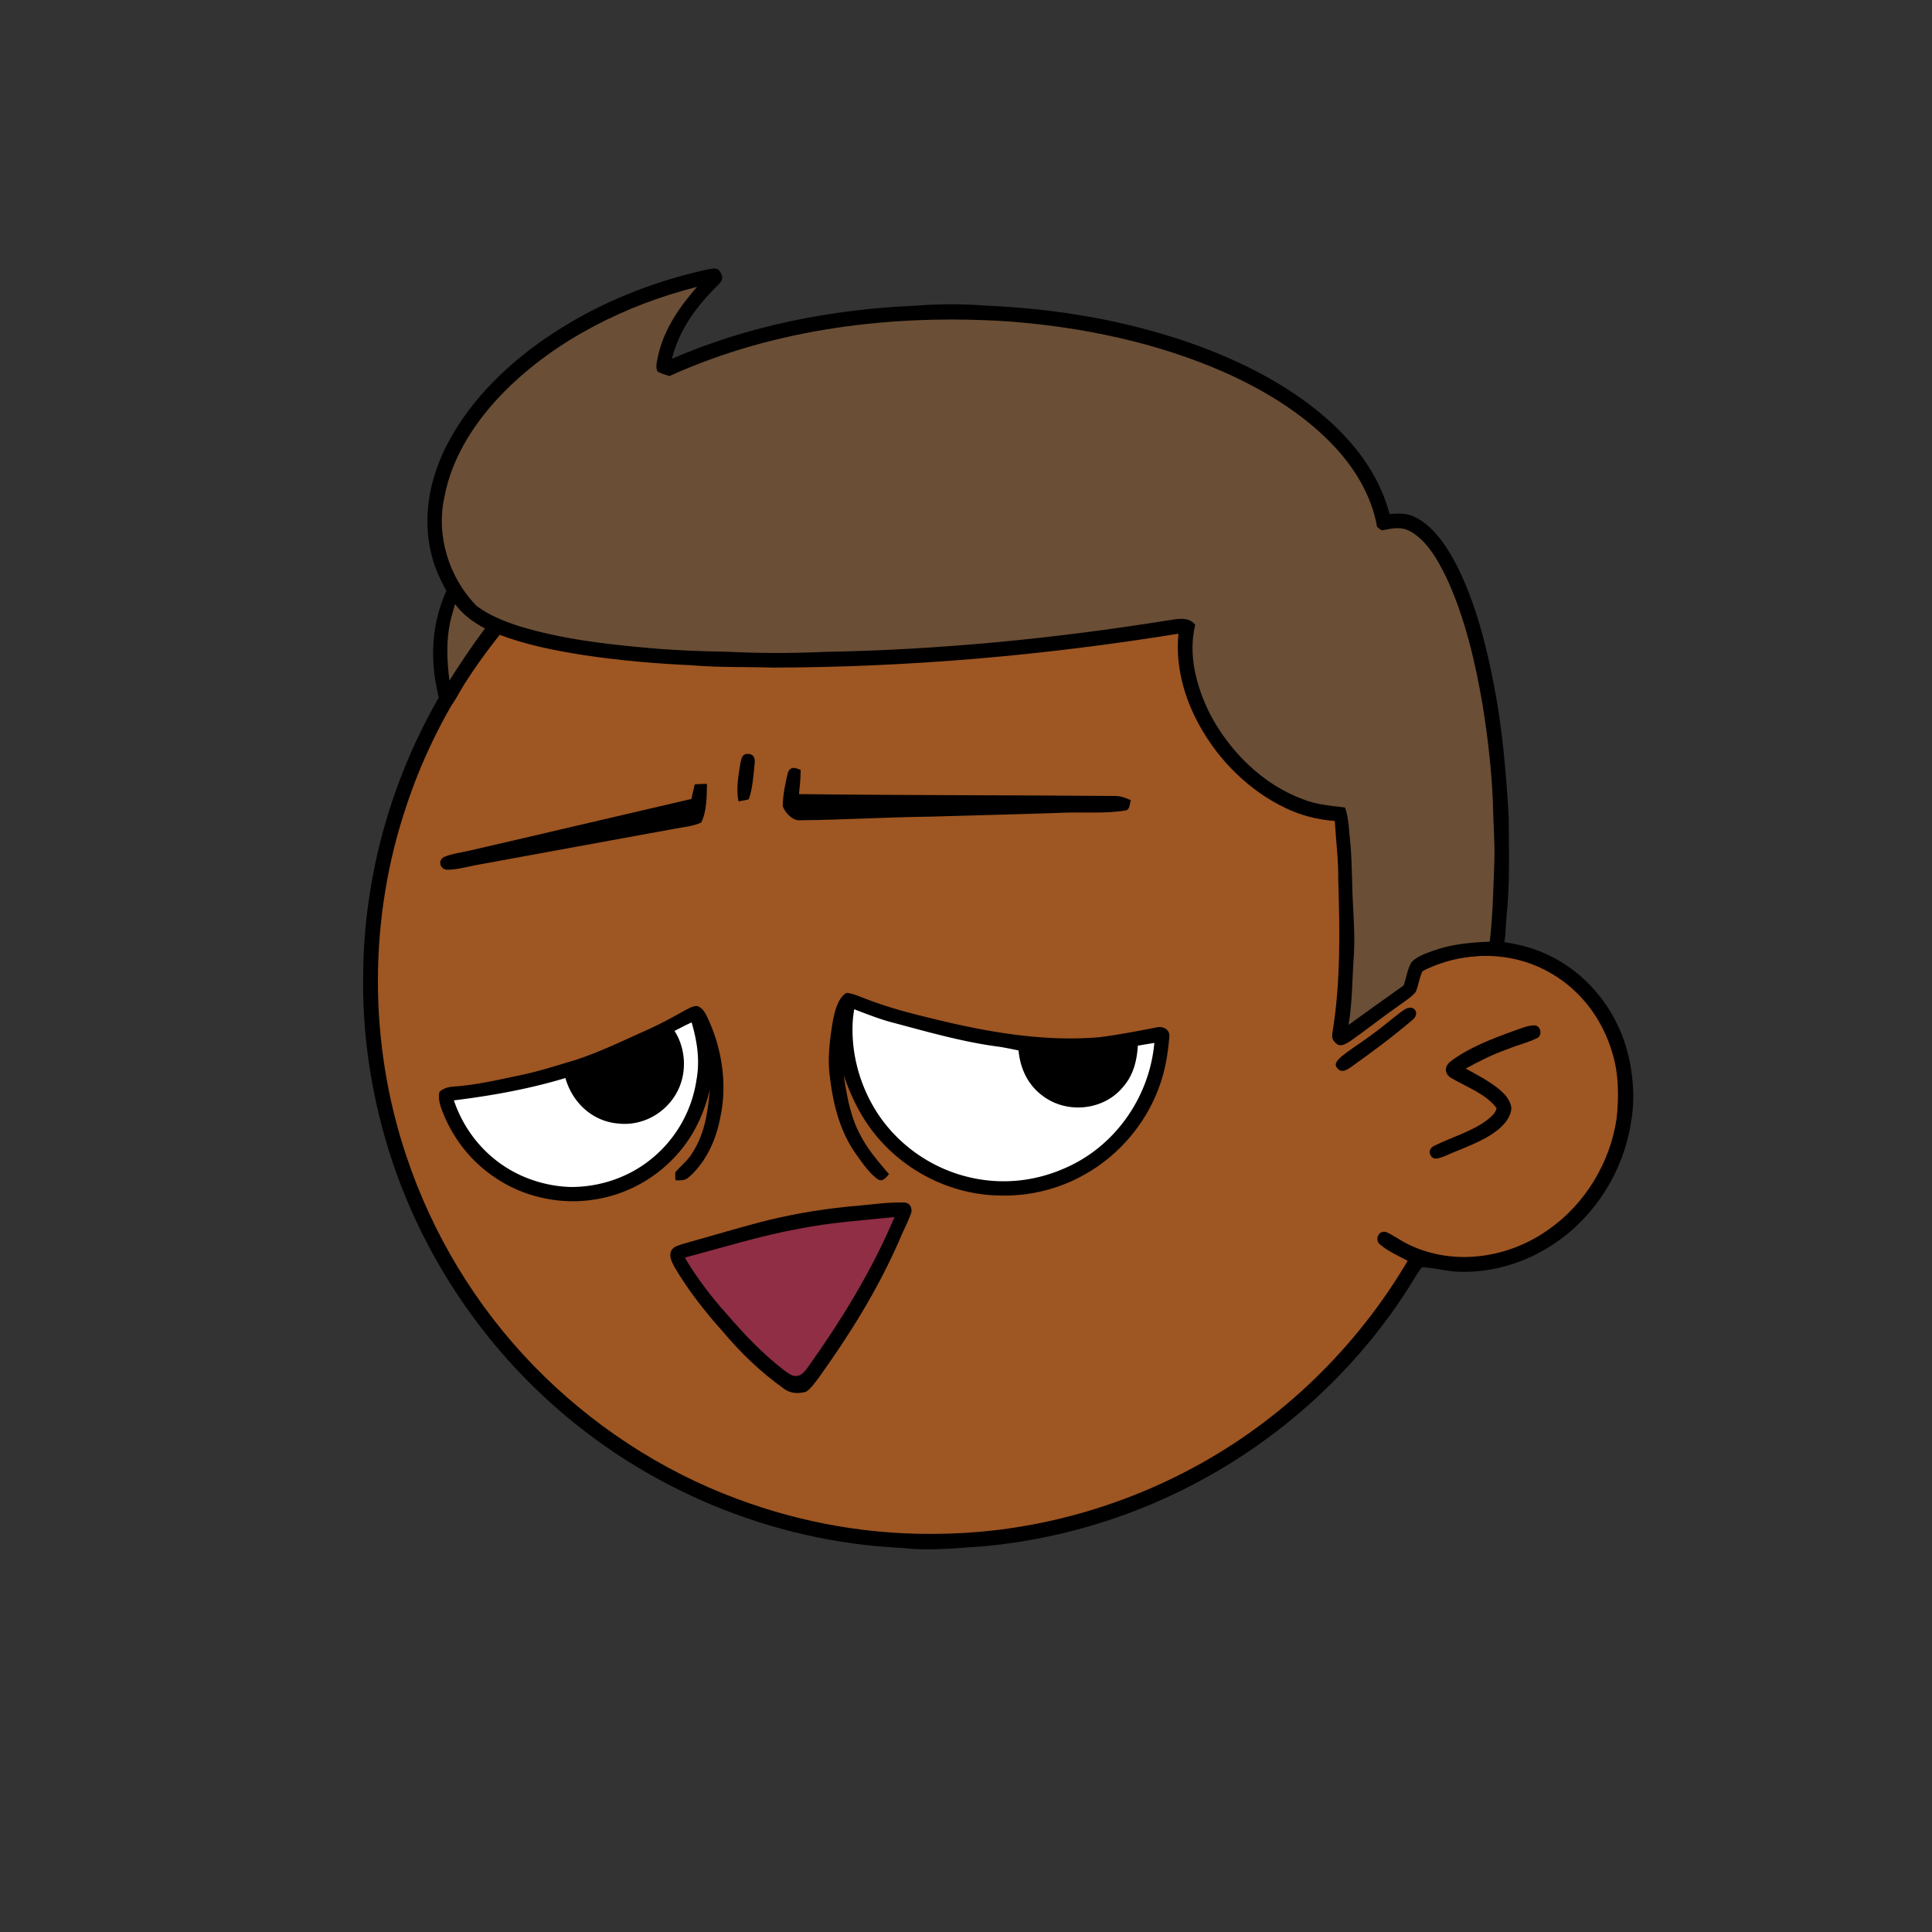 <svg xmlns:dc="http://purl.org/dc/elements/1.1/" xmlns:cc="http://creativecommons.org/ns#" xmlns:rdf="http://www.w3.org/1999/02/22-rdf-syntax-ns#" xmlns:svg="http://www.w3.org/2000/svg" xmlns="http://www.w3.org/2000/svg" viewBox="0 0 762 762" fill="none"><rect x="0" y="0" width="762" height="762" fill="#333333" stroke="none"/><mask id="avatarsRadiusMask"><rect width="762" height="762" rx="0" ry="0" x="0" y="0" fill="#fff"/></mask><g mask="url(#avatarsRadiusMask)"><path d="M396.01 164.85c37.82 4.9 74.21 19.64 104.8 42.39 6.15 4.84 12.48 9.33 18.02 14.92 23.77 21.98 42.73 49.02 55.13 78.95 9.35 22.31 14.72 46.04 16.64 70.14 6.62.81 13.05 2.14 19.12 5 15.54 6.93 27.08 20.94 31.78 37.21 2.63 9.56 3.56 19.75 1.72 29.55-2.96 18.76-13.72 36.13-29.37 46.92-10.94 7.65-24.49 12.03-37.86 11.68-5.13-.05-10.04-1.6-15.13-1.79-1.85 2.17-3.23 4.84-4.76 7.25-18.66 29.62-44.57 54.51-74.64 72.4-28.1 16.73-59.9 27.16-92.46 30.32-11.08.7-21.87 2.05-32.98.74-51.69-2.3-102.07-23.44-140.15-58.43-29.03-26.55-50.84-60.83-62.54-98.39-7.09-22.85-10.62-46.78-10.07-70.71.52-40.34 12.53-80.58 33.94-114.76 19.1-30.81 45.91-56.58 77.2-74.83 29.63-17.28 63.35-27.68 97.59-29.87 14.66-1.47 29.44-.37 44.02 1.31Z" fill="#000"/><path d="M363 169.06c48.47-1.39 97.32 14.7 135.81 44.12 6.55 4.06 11.72 9.49 17.36 14.64 24.33 22.63 43.2 50.95 54.93 82.02 7.43 19.61 11.86 40.2 13.56 61.09-8.89.74-17.34 2.34-25.38 6.38-2.19 1.03-1.89 4.95.68 5.23 2.35.23 4.98-1.51 7.24-2.2 14.62-5.37 31.32-4.35 44.78 3.68 11.69 6.78 20.09 18.16 23.89 31.06 2.6 8.25 2.68 17.41 1.76 25.95-2.5 17.35-12.35 33.73-26.73 43.81-15.71 11.33-37.17 14.64-54.93 6.2-3.17-1.43-5.94-3.58-9.08-5.05-2.95-1.09-4.88 2.79-2.7 4.75 3.17 2.76 7.34 4.52 11 6.56-20.14 34.15-49.45 62.7-84.41 81.47-30.2 16.31-64.44 25.53-98.78 26.15-27.63.72-55.33-4.04-81.21-13.72-30.32-11.24-57.84-29.43-80.37-52.6-22.67-23.37-39.92-51.88-50.2-82.77-14.96-44.64-14.91-94.01.27-138.59 11.05-33.06 30.28-63.21 55.37-87.39 29.67-28.73 67.65-48.54 108.13-56.67 12.8-2.52 25.94-4.24 39.01-4.12Z" fill="rgba(158, 86, 34, 1)"/><path d="M605.03 404.4c2.63-.1 3.44 3.8 1.36 4.98-3.69 1.83-7.82 2.77-11.64 4.35-5.82 2.04-11.28 4.76-16.68 7.72 4.29 2.34 8.86 4.74 12.71 7.76 2.58 2.09 4.85 4.35 5.33 7.8-.26 3.59-2.73 6.55-5.45 8.69-5.86 4.66-13.92 7.18-20.79 10.26-1.75.62-4.43 1.99-5.59-.26-1.02-1.74-.06-3.11 1.57-3.87 6.65-3.3 14.86-5.62 20.79-10.16 1.37-1.14 3.39-2.74 3.61-4.62-4.07-5.63-12.42-8.59-18.23-12.09-2.34-1.72-2.29-4.24-.16-6.13 7.27-5.64 16.98-9.26 25.57-12.38 2.42-.83 5.03-1.95 7.6-2.05Z" fill="#000"/><g transform="translate(-161 -83)"><path d="M494.83 474.61c2.51.17 5.02 1.39 7.38 2.24 9.33 3.65 18.8 6.05 28.52 8.37 20.93 5.06 42.75 8.76 64.32 6.83 7.36-.98 14.7-2.38 21.99-3.8 2.53-.69 5.45.75 5.17 3.64-.56 6.56-1.63 13.23-3.9 19.44-5.27 14.83-16.11 27.53-29.89 35.11-9.8 5.51-21.19 8.31-32.42 8.09-17.65-.05-34.84-7.8-46.86-20.68-7.23-7.66-11.98-16.88-15.38-26.78 1.24 7.98 2.51 15.76 6.26 23.03 3.03 6.01 7.26 10.92 11.61 15.99-1.15 1.33-2.54 3.26-4.48 1.98-3.61-2.64-6.29-6.76-8.86-10.36-6.2-8.96-8.75-19.54-10-30.22-.99-7.27.07-15.03 1.27-22.23.76-3.53 1.94-8.67 5.27-10.65ZM436.11 479.84c2.2.74 3.17 3.02 4.14 4.93 5.57 12.06 7.7 26.28 4.75 39.31-1.56 8.46-5.54 17.15-12.02 22.96-1.59 1.63-3.44 1.53-5.55 1.47a14.54 14.54 0 0 1-.05-3.16c2.13-2.57 4.79-4.51 6.55-7.43 5.1-7.77 6.2-16.21 7.05-25.25-2.4 10.15-6.94 19.55-14.24 27.08-8.3 8.76-19.55 14.63-31.49 16.39-14.13 2.2-29.06-1.34-40.6-9.82-9.1-6.53-15.98-15.92-19.7-26.46-.62-1.89-1.23-4.36-.54-6.29 1.6-1.44 3.52-1.87 5.61-2.03 8.8-.59 17.33-2.62 26.08-4.44 7.47-1.54 14.64-3.89 21.94-6.06 9.57-3.12 18.95-7.7 28.15-11.8 5.21-2.33 10.21-5.07 15.18-7.86 1.41-.7 3.12-1.76 4.74-1.54Z" fill="#000"/><path d="M497.89 481.07c4.93 1.84 9.74 3.81 14.84 5.15 13.85 3.68 28.08 7.8 42.3 9.62 2.57.4 5.13.95 7.69 1.46.66 7.27 3.8 13.87 9.84 18.14 9.45 6.94 23.73 5.49 31.27-3.61 4.15-4.66 5.55-10.31 5.95-16.41 2.17-.36 4.33-.73 6.5-1.09-1.89 21.43-15.6 41.02-35.47 49.48-12.02 5.3-25.27 6.53-38.05 3.38-15.24-3.69-28.84-13.59-36.88-27.07-6.41-10.7-9.56-23.58-8.41-36.02.13-1.01.27-2.02.42-3.03ZM433.78 486.25c2.2 7.46 3.34 15.04 1.9 22.78a49.419 49.419 0 0 1-17.13 30.52c-9.03 7.65-20.76 11.68-32.57 11.61-9.68-.32-19.25-3.38-27.2-8.94-8.85-6.18-15.31-15.02-18.77-25.22 14.82-1.83 29.68-4.49 43.99-8.81 2.75 9.71 10.67 17.13 20.91 17.95 10.19 1.12 20.01-4.88 23.99-14.24 3.02-7.1 2.31-15.78-1.86-22.3 2.23-1.14 4.46-2.34 6.74-3.35Z" fill="#fff"/></g><g transform="translate(-161 -83)"><g fill="#000"><path d="M456.01 380.37c2.26-.07 2.85 1.7 2.65 3.64-.5 4.68-.77 9.78-2.32 14.23-1.33.39-2.66.58-4.03.82-1.12-4.8-.01-10.22.71-15.09.36-1.71.77-3.82 2.99-3.6ZM476.79 386.65c.03 3.21-.36 6.36-.67 9.55 41.69.52 83.32.38 125.01.75 2.13.04 3.96.86 5.89 1.64-.59 1.48-.22 3.83-2.24 4.09-8.05 1.31-16.58.52-24.74.88-17.35.62-34.71.99-52.06 1.53-17.03.2-34.01 1.25-51.05 1.42-3.29.39-6.05-2.72-7.2-5.47.02-4.49 1.02-9.15 2.06-13.5 1.28-2.48 2.83-1.67 5-.89ZM439.84 392.18c-.11 4.87-.05 10.81-2.28 15.24-3.22 1.5-7.12 1.79-10.59 2.47-25.65 4.7-51.32 9.35-76.96 14.09-4.24.69-8.7 2.15-12.99 2.04-2.63-.48-3.33-3.75-.87-5.01 3.2-1.41 6.95-1.74 10.33-2.58 29.1-6.7 58.15-13.59 87.24-20.32.41-1.91.8-3.81 1.27-5.7 1.61-.21 3.23-.24 4.85-.23Z"/></g></g><g transform="translate(-161 -83)"><path d="M517.87 557.3c2.33.19 3.18 2.72 2.32 4.67-1.39 3.57-3.16 6.99-4.64 10.53-8.44 19.32-19.56 37.08-31.84 54.17-1.41 1.83-2.87 3.96-4.81 5.27-2.97.78-6.11.75-8.65-1.18-9.12-6.48-17.13-14.16-24.3-22.74-7.03-7.83-13.49-16.1-18.86-25.17-1.05-2.12-2.54-4.48-1.19-6.81 1-1.56 3.22-2 4.86-2.55 11.13-3.09 22.19-6.48 33.39-9.29 11.78-2.84 23.79-4.72 35.86-5.71 5.9-.54 11.94-1.42 17.86-1.19Z" fill="#000"/><path d="M513.81 563.01c-8.96 21.23-21 40.76-34.34 59.49-.92 1.14-2.13 2.83-3.66 3.09-2.18.55-3.7-.86-5.38-1.99-8.5-6.53-15.77-14.19-22.74-22.28-6.22-6.86-11.88-14.33-16.59-22.31 14.95-3.99 29.9-8.63 45.12-11.4 12.45-2.49 25.01-3.27 37.59-4.6Z" fill="#8F2E45"/></g><g transform="translate(-161 -83)"/><g transform="translate(-161 -83)"><path d="M440.21 189.23c1.82-.15 3.61-1.05 4.73.89 1.51 2.06 1.09 3.45-.62 5.17-8.4 8.19-15.44 17.64-18.3 29.22 30.03-13.11 63.35-19.56 95.98-20.93 9.35-.74 18.62-.76 27.98-.03 27.24 1.14 54.75 5.74 80.54 14.74 18.43 6.49 36.95 15.6 51.95 28.27 12.36 10.44 22.4 23.27 26.58 39.15 3.77-.25 7.29-.41 10.68 1.56 7.23 3.84 12.41 12.03 16.03 19.14 7.23 14.48 11.37 30.79 14.44 46.61 3.35 17.18 4.82 34.53 5.84 51.98.07 12.96.52 26.14-.8 39.03-.43 4.23-.31 8.7-1.35 12.83-.95 2.98-4.37 2.73-6.88 3.03-8.27.28-17.84 1.75-24.97 6.2-1.32 2.53-1.49 5.65-2.73 8.24-2.01 2.29-4.83 3.94-7.26 5.76-6.26 4.36-12.21 9.15-18.46 13.52-1.79 1.14-4.14 2.68-5.91.62-1.39-1.23-1.39-2.49-1.11-4.22 3.22-19.56 2.88-40.22 2.25-60 .09-7.78-.9-15.44-1.36-23.21-6.69-.5-13.21-2.12-19.27-5.02-14.46-6.84-26.51-18.83-34.18-32.79-6.09-11.04-9.41-23.41-8.23-36.06-52.79 8.56-106.29 13.25-159.78 13.37-10.76-.32-21.48.01-32.23-.92-14.32-.65-28.59-1.9-42.76-4.03-11.24-1.78-22.65-4.02-33.28-8.1-4.9 5.03-8.02 10.78-11.92 16.58-2.31 3.46-3.93 7.34-6.34 10.71-1.04 1.6-3.14 1.8-4.36.29-1.2-2.37-1.6-5.21-2.13-7.8-2.35-12.43-1.19-25.41 4.07-36.97-2.41-4.53-4.62-9.07-5.82-14.09-3.86-14.97-.72-30.8 6.45-44.27 9.36-17.81 24.92-32.5 41.64-43.39 18.57-12.13 39.26-20.34 60.89-25.08Z" fill="#000"/><path d="M435.92 196.13c-6.96 8.05-12.92 16.5-15.33 27.05-.33 2-1.3 4.59-.17 6.42 1.45.75 3.07 1.21 4.61 1.72 41.78-18.93 88.5-24.52 133.96-21.54 29.03 2.24 58.42 8.33 85.13 20.14 15.2 6.8 30.37 15.94 42 27.97 8.88 9.11 15.81 20.3 18.03 32.97.59.44 1.18.89 1.78 1.33 4.08-.71 7.57-1.75 11.44.46 6.46 3.65 10.86 11.47 14.01 17.96 7.34 15.7 11.46 33.35 14.37 50.38 2.02 12.58 3.51 25.29 4.06 38.01.1 8.02.84 15.98.57 24-.42 10.49-.57 20.96-1.8 31.4-7.76.33-15.22.97-22.58 3.66-2.81 1.06-6.39 2.23-8.38 4.57-1.53 2.71-1.97 6.06-2.97 9.01-7.28 5.15-14.53 10.35-21.76 15.59 1.56-9.37 1.41-18.77 2.13-28.21.5-9.4-.6-18.64-.7-28.02-.24-5.39-.22-10.67-.79-16.01-.52-4.67-.51-8.99-2.02-13.48-5.68-.78-11.19-1.07-16.57-3.26-15.98-5.83-29.28-19.16-36.96-34.15-5.18-10.62-8.45-22.91-5.57-34.66-2.58-3.44-7.28-2.27-10.91-1.73-44.79 7.18-90.13 11.61-135.5 12.41-13.01.59-26 .54-39.01-.09-10.01-.16-20-.54-29.97-1.44-17.05-1.48-34.61-3.56-51.02-8.55-5.89-1.88-12.04-4.3-17.01-8.05-10.89-11.01-16.12-27.82-12.69-43 2.91-15.95 12.59-30.49 23.89-41.81 20.34-20.4 48.01-34.01 75.73-41.05ZM340.46 321.25c3.14 4.26 7.23 7.13 11.81 9.64-4.99 6.61-9.55 13.52-14.01 20.49-1.13-8.99-1.42-17.78 1.2-26.56.33-1.19.67-2.38 1-3.57Z" fill="rgba(106, 78, 53, 1)"/><path d="M718.21 480.6c2 1.12 1.55 3.34-.03 4.59-7.96 6.81-16.37 13-24.89 19.08-1.55.96-3.29 1.85-4.72.17-1.79-1.75.01-3.31 1.33-4.57 3.66-3.04 7.78-5.52 11.6-8.35 4.08-2.92 7.87-6.18 11.84-9.23 1.53-1.01 2.91-2.33 4.87-1.69Z" fill="#000"/></g></g></svg>